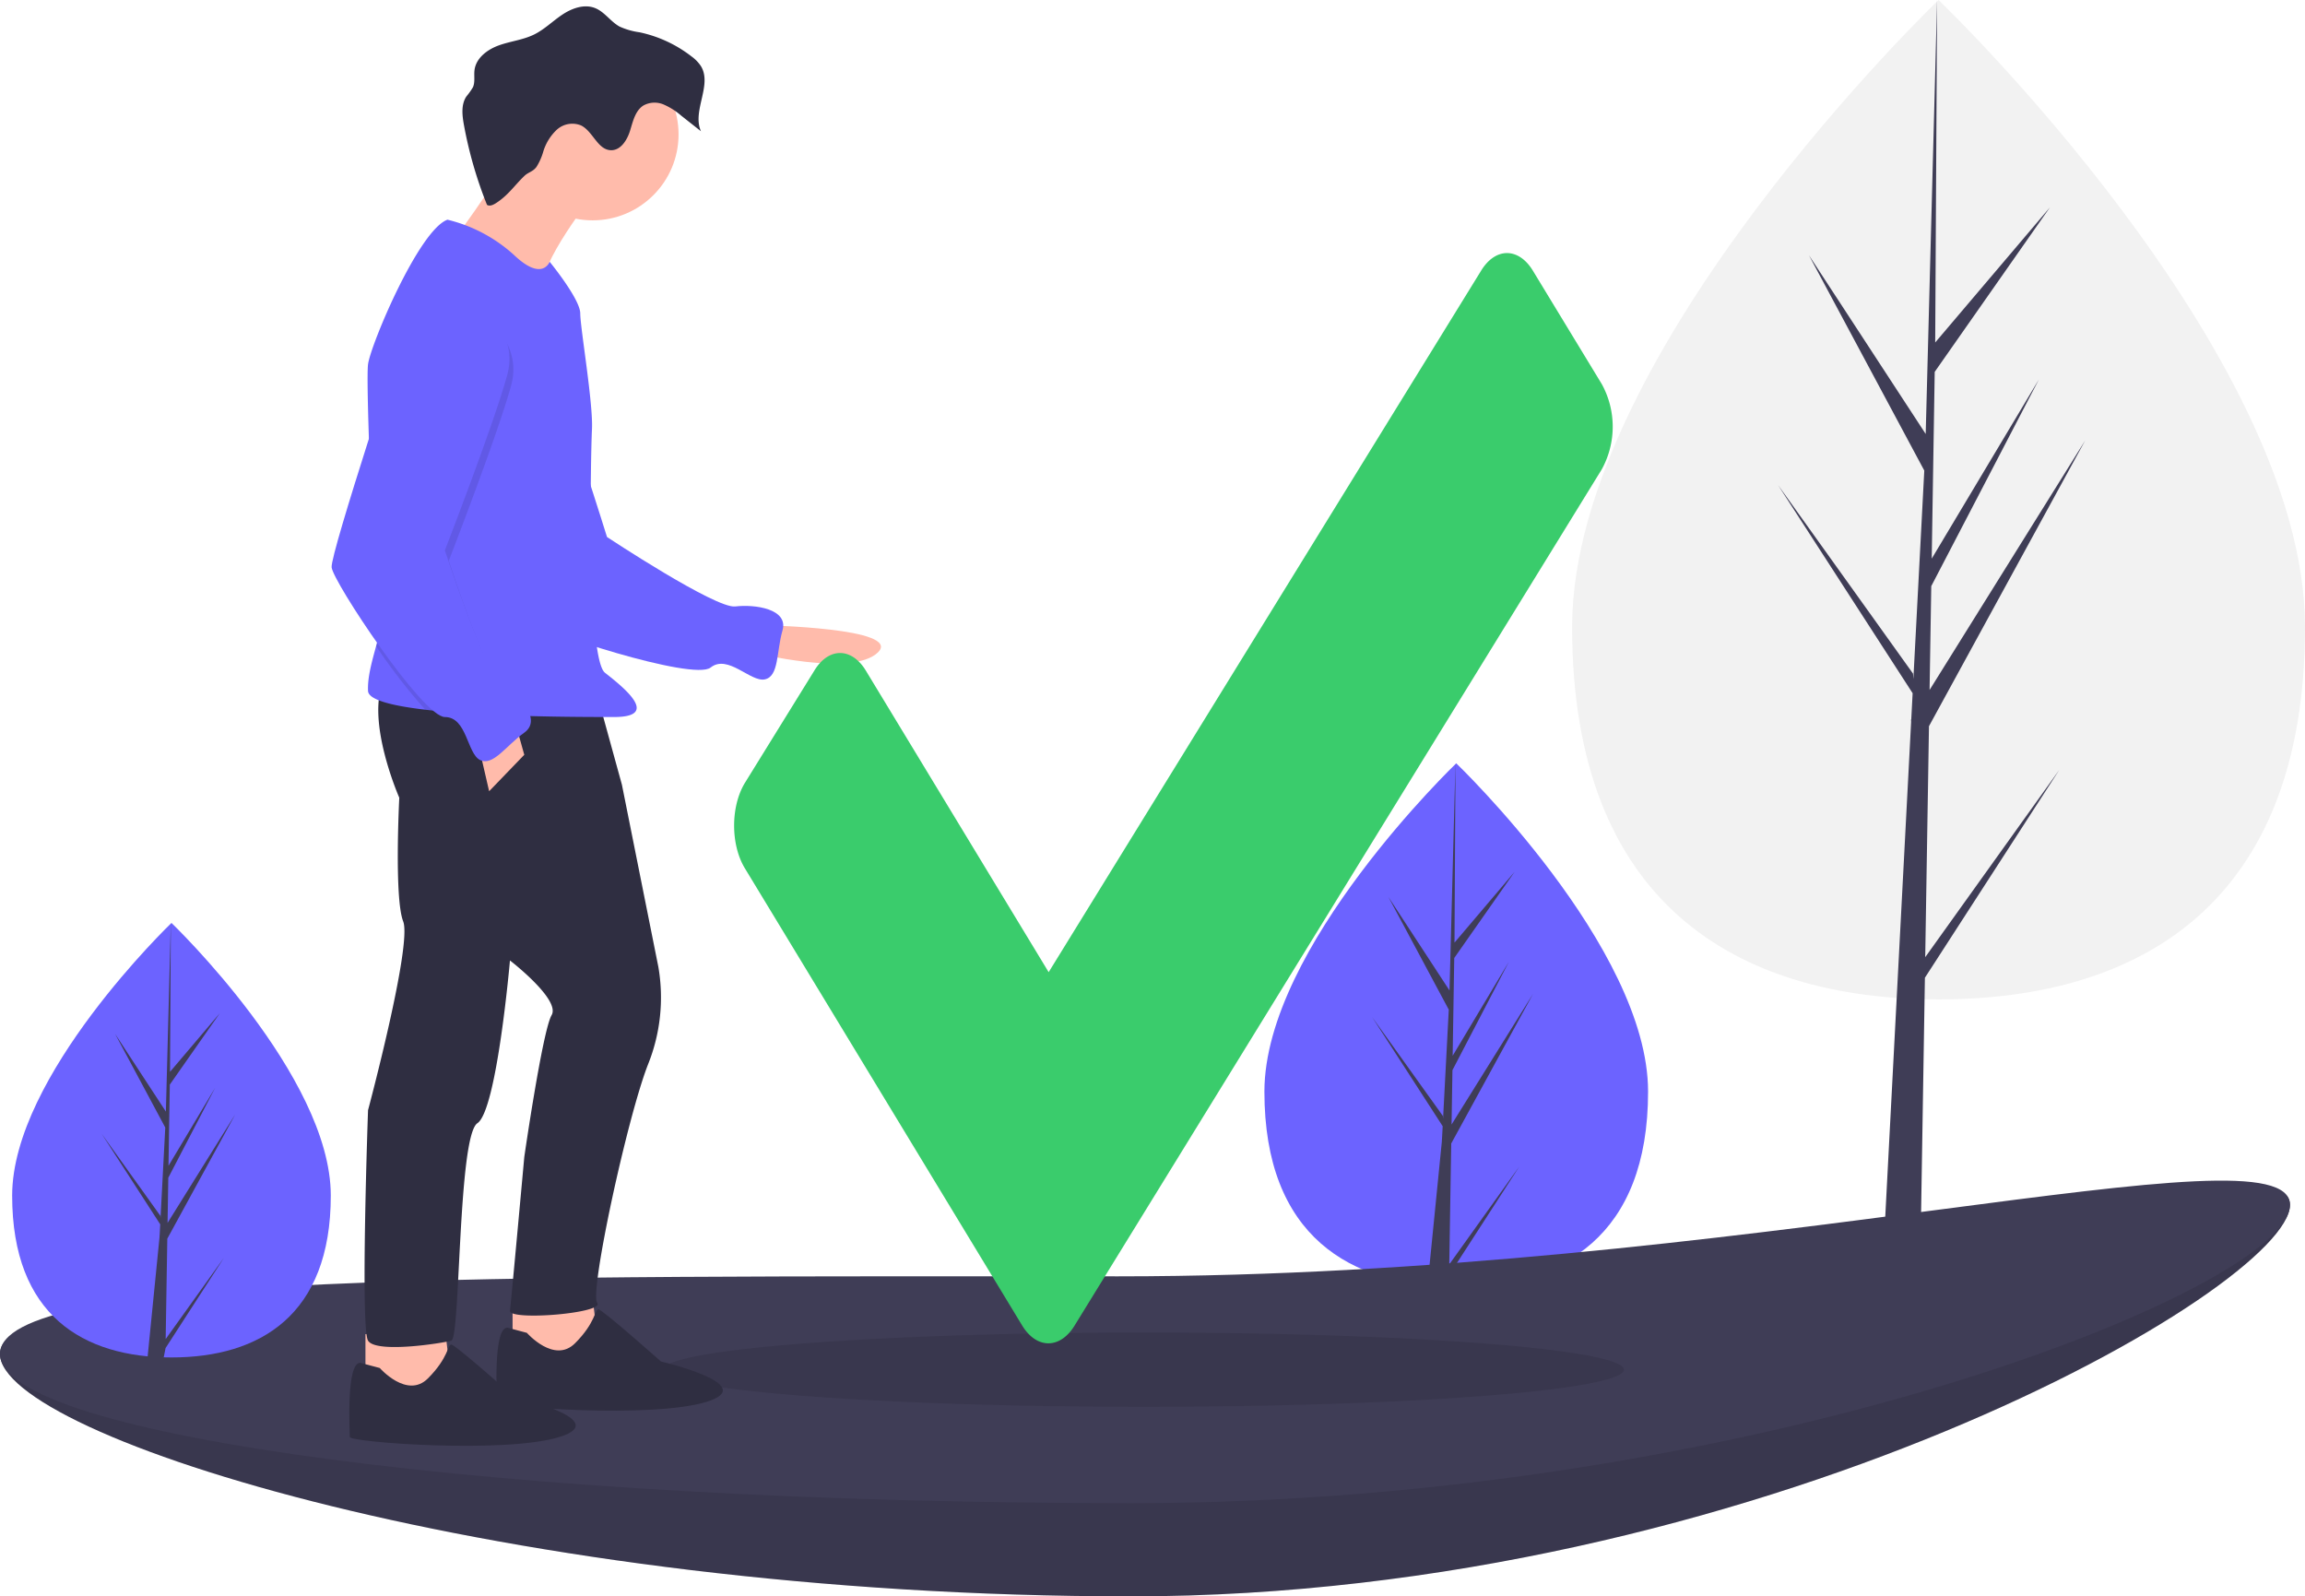 <svg xmlns="http://www.w3.org/2000/svg" width="472.21" height="327.037" viewBox="0 0 472.21 327.037">
    <path d="M731.037,500.906c0,29.6-17.595,39.93-39.3,39.93s-39.3-10.334-39.3-39.93,39.3-67.247,39.3-67.247S731.037,471.31,731.037,500.906Z" transform="translate(-393.407 -277.285)" fill="#6c63ff"/>
    <path d="M659.145,435.541,675.9,404.9l-16.687,26.758.181-11.137,11.544-22.17-11.5,19.223.325-20.031,12.362-17.65-12.31,14.5.2-36.73L658.794,404.2,646.276,385.04l12.367,23.088L657.471,430.5l-.034-.594-14.489-20.245L657.393,432l-.147,2.8-.026.042.012.23-2.972,29.853h3.97l.476-2.412,14.409-22.288L658.743,460.31Z" transform="translate(-361.842 -201.286)" fill="#3f3d56"/>
    <path d="M946.758,204.458c0,56.536-33.61,76.277-75.07,76.277s-75.07-19.74-75.07-76.277S871.69,76,871.69,76,946.758,147.922,946.758,204.458Z" transform="translate(-474.548 -75.999)" fill="#f2f2f2"/>
    <path d="M863.256,196.088l.769-47.316,32-58.536-31.876,51.114.346-21.275,22.052-42.35-21.96,36.72h0L865.2,76.18l23.614-33.716L865.3,70.163,865.69,0l-2.441,92.883.2-3.832L839.441,52.3l23.623,44.1-2.237,42.735-.067-1.134L833.084,99.335l27.593,42.679-.28,5.344-.05.08.023.439L854.7,256.3h7.582l.91-56,27.526-42.575Z" transform="translate(-468.849 0)" fill="#3f3d56"/>
    <path d="M529.108,636.123c0,16.874-109.465,80.2-237.43,80.2s-231.7-32.776-231.7-49.65,101.19,3.183,229.155,3.183S529.108,619.249,529.108,636.123Z" transform="translate(-59.976 -389.291)" fill="#3f3d56"/>
    <path d="M529.108,636.123c0,16.874-109.465,80.2-237.43,80.2s-231.7-32.776-231.7-49.65,101.19,3.183,229.155,3.183S529.108,619.249,529.108,636.123Z" transform="translate(-59.976 -389.291)" opacity="0.1"/>
    <path d="M529.108,634.161c0,16.874-109.465,61.108-237.43,61.108s-231.7-13.679-231.7-30.554S161.165,648.8,289.13,648.8,529.108,617.287,529.108,634.161Z" transform="translate(-59.976 -387.328)" fill="#3f3d56"/>
    <ellipse cx="98.392" cy="7.61" rx="98.392" ry="7.61" transform="translate(135.901 272.982)" opacity="0.1"/>
    <path d="M415.171,368.965s28.805.533,23.471,5.6-25.338,0-25.338,0Z" transform="translate(-258.824 -240.876)" fill="#ffbbab"/>
    <path d="M271.393,227.93s11.63-2.077,15.674,7.312,12.349,36.164,12.349,36.164,22.225,14.711,26.267,14.228,10.953.5,9.685,4.913-.7,9.411-3.623,10.024-7.56-5.238-11.112-2.42-35.209-7.475-37.241-9.608-18.922-48.313-18.922-48.313S265.145,227.78,271.393,227.93Z" transform="translate(-175.062 -161.394)" fill="#6c63ff"/>
    <path d="M256.437,605.607l1.334,11.2-11.2,2.934-6.4-2.934V606.94Z" transform="translate(-135.163 -340.827)" fill="#ffbbab"/>
    <path d="M187.5,622.078l1.333,11.2-11.2,2.934-6.4-2.934v-9.868Z" transform="translate(-96.368 -350.097)" fill="#ffbbab"/>
    <path d="M278.455,397.824l5.068,18.4,7.468,37.34a36.772,36.772,0,0,1-2.134,20c-4.267,10.935-12,46.675-10.4,48.809s-18.137,3.734-17.87,1.6,2.934-31.472,2.934-31.472,3.734-25.871,5.6-29.072-8.535-11.2-8.535-11.2-2.667,30.672-6.668,33.339-3.468,44.008-5.335,44.541-15.47,2.667-17.07,0,0-47.209,0-47.209,9.068-33.873,7.2-38.674-.8-25.338-.8-25.338-6.935-15.736-3.2-24Z" transform="translate(-156.115 -255.467)" fill="#2f2e41"/>
    <path d="M301.573,150.5s-11.2,13.869-10.669,20-17.6-11.2-17.6-11.2,13.069-17.6,13.069-21.337S301.573,150.5,301.573,150.5Z" transform="translate(-180.033 -110.557)" fill="#ffbbab"/>
    <circle cx="17.603" cy="17.603" r="17.603" transform="translate(103.804 9.934)" fill="#ffbbab"/>
    <path d="M233.954,266.313c-.8,2.971-1.787,6.34-1.646,9.178.091,1.838,4.969,3.043,11.714,3.833,6.254.733,14.115,1.107,21.26,1.3,7.5.2,14.21.2,17.435.2,9.6,0,1.867-6.134-1.867-9.068s-2.934-44.541-2.667-49.876-2.4-20.8-2.4-23.738-6.276-10.591-6.276-10.591-1.459,4.19-7.327-1.411a31.184,31.184,0,0,0-13.6-7.2c-5.868,2.134-15.736,25.6-16.27,29.605-.216,1.624-.037,9.943.325,19.441.526,13.883,1.443,30.293,2.075,32.035C235.208,261.394,234.656,263.7,233.954,266.313Z" transform="translate(-156.91 -133.933)" fill="#6c63ff"/>
    <path d="M231.431,338.413l1.867,6.668-7.2,7.468-2.4-10.4Z" transform="translate(-125.893 -190.454)" fill="#ffbbab"/>
    <path d="M298.828,694.338s5.6,6.4,9.868,2.133,4-6.935,4.8-6.935,12.8,10.669,12.8,10.669,20.537,4.8,9.335,8.268-42.941,1.067-42.941,0-.8-15.2,2.134-15.2Z" transform="translate(-190.89 -421.29)" fill="#2f2e41"/>
    <path d="M229.894,710.808s5.6,6.4,9.868,2.133,4-6.934,4.8-6.934,12.8,10.668,12.8,10.668,20.537,4.8,9.335,8.268-42.941,1.067-42.941,0-.8-15.2,2.134-15.2Z" transform="translate(-152.095 -430.559)" fill="#2f2e41"/>
    <path d="M283.564,119.272c-.569.367-1.309.74-1.878.373a85.1,85.1,0,0,1-4.723-16.353c-.359-1.965-.609-4.15.483-5.823a14.293,14.293,0,0,0,1.366-1.922c.478-1.094.163-2.359.322-3.542.332-2.478,2.675-4.206,5.03-5.044s4.914-1.1,7.159-2.2c2.132-1.044,3.839-2.776,5.816-4.091s4.509-2.213,6.71-1.325c1.948.786,3.161,2.771,5,3.782a14.589,14.589,0,0,0,4.093,1.171,26.2,26.2,0,0,1,10.642,4.944,7.728,7.728,0,0,1,1.937,2c2.362,3.889-1.867,9.177,0,13.327l-4.034-3.183a14.047,14.047,0,0,0-3.6-2.29,4.748,4.748,0,0,0-4.133.187c-1.7,1.058-2.165,3.269-2.76,5.183s-1.911,4.038-3.915,3.989c-2.726-.067-3.68-3.871-6.126-5.076a4.722,4.722,0,0,0-4.962.877,10.175,10.175,0,0,0-2.774,4.481,12.216,12.216,0,0,1-1.389,3.132c-.733,1-1.669,1.081-2.452,1.827C287.335,115.639,286.083,117.644,283.564,119.272Z" transform="translate(-181.92 -77.683)" fill="#2f2e41"/>
    <path d="M234.493,288.718a124.287,124.287,0,0,0,10.069,13.01c6.254.733,14.114,1.107,21.26,1.3a16.843,16.843,0,0,0-4.7-4.331c-3.467-2.134-11.735-27.472-11.735-27.472s10.135-26.138,12.8-36.006-7.735-15.469-7.735-15.469c-4.8-4-13.069,5.334-13.069,5.334s-4.22,12.728-8.209,25.308c.525,13.883,1.443,30.293,2.075,32.035C235.747,283.8,235.195,286.1,234.493,288.718Z" transform="translate(-157.449 -156.338)" opacity="0.1"/>
    <path d="M243.615,214.869s10.4,5.6,7.735,15.469-12.8,36.006-12.8,36.006,8.268,25.338,11.735,27.472,8.268,7.2,4.534,9.868-6.4,6.935-9.068,5.6-2.667-8.8-7.2-8.8-22.937-27.738-23.2-30.672,15.2-49.609,15.2-49.609S238.814,210.868,243.615,214.869Z" transform="translate(-147.413 -153.592)" fill="#6c63ff"/>
    <path d="M130.95,564.3c0,24.581-14.613,33.163-32.639,33.163S65.672,588.879,65.672,564.3s32.639-55.851,32.639-55.851S130.95,539.718,130.95,564.3Z" transform="translate(-63.182 -319.375)" fill="#6c63ff"/>
    <path d="M61.077,497.131l13.912-25.451L61.13,493.9l.15-9.25,9.588-18.413L61.32,482.206l.27-16.636L71.857,450.91,61.632,462.954l.169-30.506L60.786,471.1l-10.4-15.914L60.66,474.364l-.972,18.58-.029-.493L47.625,475.637l12,18.556-.122,2.324-.022.035.01.191-2.468,24.794h3.3l.4-2,11.967-18.511L60.743,517.7Z" transform="translate(-26.803 -243.376)" fill="#3f3d56"/>
    <path d="M994.249,375.967l-14.113-23.225c-1.4-2.321-3.317-3.627-5.313-3.627s-3.909,1.306-5.313,3.627L880.926,496.429l-37.458-61.782c-1.393-2.3-3.292-3.6-5.272-3.6s-3.878,1.3-5.271,3.6l-14.252,23.043c-2.913,4.833-2.913,12.6,0,17.43l56.871,93.768c2.954,4.766,7.7,4.766,10.655,0L994.249,393.4a18.135,18.135,0,0,0,0-17.43Z" transform="translate(-666.095 -297.27)" fill="#3acc6c"/>
</svg>